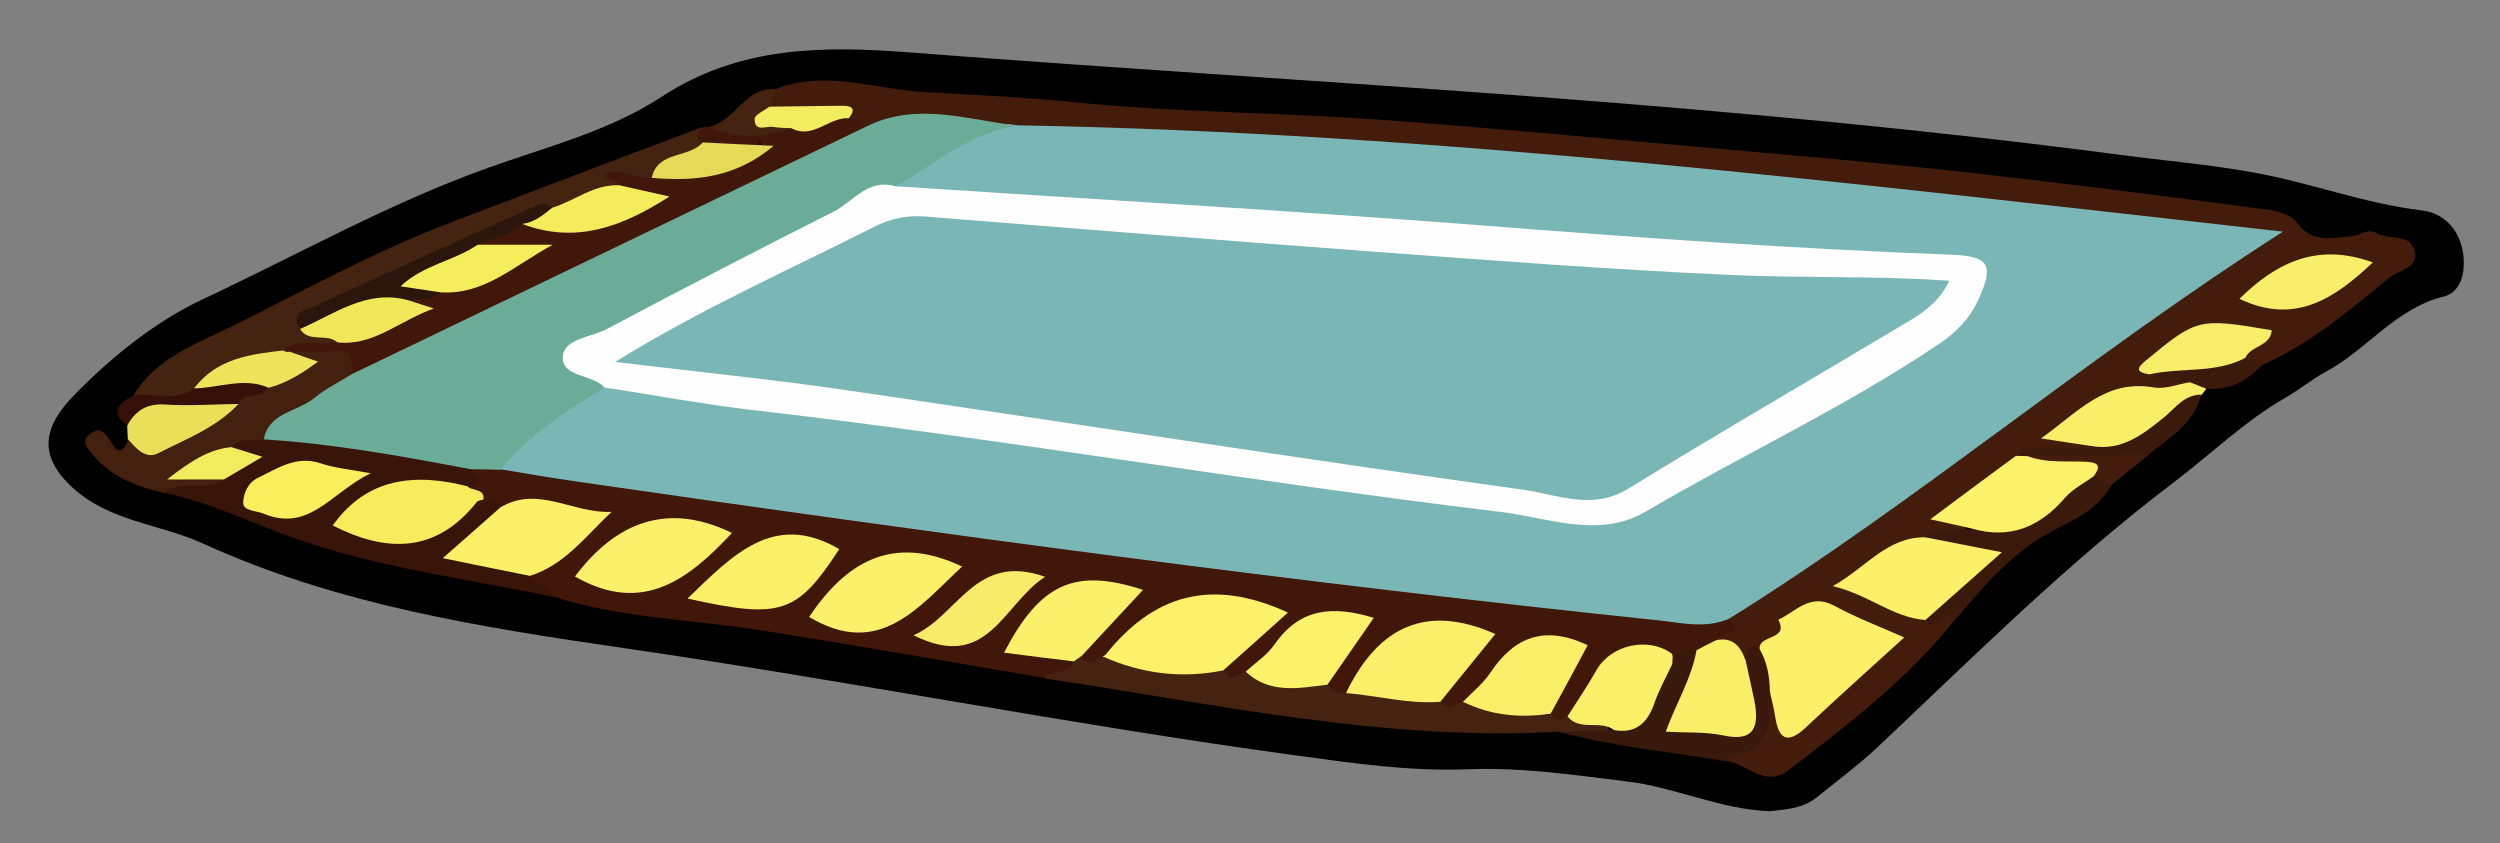 <?xml version="1.0" encoding="utf-8"?>
<!-- Generator: Adobe Illustrator 23.0.2, SVG Export Plug-In . SVG Version: 6.00 Build 0)  -->
<svg version="1.1" id="Camada_1" xmlns="http://www.w3.org/2000/svg" xmlns:xlink="http://www.w3.org/1999/xlink" x="0px" y="0px"
	 viewBox="0 0 80.4 27.12" style="enable-background:new 0 0 80.4 27.12;" xml:space="preserve">
<rect x="0" y="0" width="80.4" height="27.12" fill="#808080" stroke="none"/>
<style type="text/css">
	.st0{fill:#010000;}
	.st1{fill:#431C0C;}
	.st2{fill:#401709;}
	.st3{fill:#41170A;}
	.st4{fill:#381409;}
	.st5{fill:#452311;}
	.st6{fill:#462311;}
	.st7{fill:#44200F;}
	.st8{fill:#39190C;}
	.st9{fill:#3B1A0C;}
	.st10{fill:#F8EF69;}
	.st11{fill:#E9DF58;}
	.st12{fill:#360F09;}
	.st13{fill:#7BB6B6;}
	.st14{fill:#6AAC97;}
	.st15{fill:#FCF068;}
	.st16{fill:#FBF068;}
	.st17{fill:#FBF269;}
	.st18{fill:#F8EE67;}
	.st19{fill:#F7EF6A;}
	.st20{fill:#F6EE69;}
	.st21{fill:#F2ED60;}
	.st22{fill:#3A160B;}
	.st23{fill:#FCF169;}
	.st24{fill:#FAEF68;}
	.st25{fill:#FBF069;}
	.st26{fill:#FAF069;}
	.st27{fill:#FBF169;}
	.st28{fill:#F7EC5B;}
	.st29{fill:#FBF26A;}
	.st30{fill:#F6EC69;}
	.st31{fill:#2A160A;}
	.st32{fill:#F5EE5C;}
	.st33{fill:#F4ED5B;}
	.st34{fill:#F0E85A;}
	.st35{fill:#E3DA57;}
	.st36{fill:#ECE45A;}
	.st37{fill:#F9EF5C;}
	.st38{fill:#F1EC5E;}
	.st39{fill:#FDFEFD;}
</style>
<g>
	<path class="st0" d="M56.91,26.09c-1.63-0.07-3.05-0.78-4.6-0.96c-1.71-0.21-3.4-0.46-5.13-0.39c-1.84,0.07-3.63-0.19-5.46-0.44
		c-7.23-0.98-14.39-2.4-21.61-3.45c-4.6-0.67-9.25-1.39-13.58-3.37c-1.38-0.63-3.01-0.7-4.21-1.81c-1.09-1.01-0.96-1.93,0.1-3
		c1.22-1.24,2.6-2.34,4.09-3.04c3.05-1.43,5.99-3.09,9.18-4.23c1.89-0.68,3.9-1.18,5.59-2.29c2.51-1.64,5.21-1.64,8.03-1.42
		c6.73,0.52,13.47,0.92,20.2,1.43c6.21,0.47,12.42,1.04,18.6,1.85c1.42,0.19,2.86,0.31,4.27,0.56C74.23,5.85,76,6.54,77.9,6.77
		c0.84,0.1,1.4,0.86,1.33,1.85c-0.03,0.44-0.24,0.82-0.65,0.92c-1.54,0.38-2.46,1.71-3.79,2.42c-0.44,0.24-0.84,0.57-1.29,0.83
		c-1.31,0.75-2.4,1.82-3.59,2.72c-3.42,2.59-6.44,5.61-9.55,8.54c-0.61,0.57-1.29,1.07-1.93,1.59
		C57.96,26.02,57.39,26.03,56.91,26.09z"/>
	<path class="st1" d="M62.88,19.92c-1.52,1.91-3.44,3.38-5.36,4.85c-0.79,0.61-1.37-0.29-2.08-0.3c0-0.65,0.8-0.43,0.97-0.91
		c0.26-0.36,0.1-0.86,0.39-1.21c0.1-0.08,0.28-0.1,0.31-0.02c0.47,1.35,1.07,0.61,1.67,0.12c0.31-0.26,0.65-0.52,0.8-0.88
		c0.19-0.42,1.31-0.49,0.6-1.2c-0.93-0.94-2.18-0.88-2.72,0.04c-0.19,0.33-0.47,0.39-0.75,0.53c-0.28-0.13-0.48-0.06-0.59,0.24
		c-0.39-0.02-0.67-0.26-0.96-0.49c-0.04-0.48,0.43-0.73,0.55-1.14c2.78-1.96,5.58-3.87,8.31-5.9c2.65-1.98,5.33-3.93,8.32-5.88
		c-1.14-0.28-2.08-0.33-3-0.44c-5.12-0.62-10.24-1.2-15.37-1.64C49.32,5.29,44.66,4.92,40,4.6c-2.44-0.16-4.87-0.05-7.3-0.29
		c-1.55-0.19-3.11-0.51-4.67-0.06c-0.25-0.02-0.47-0.13-0.67-0.28c-0.76-0.68-1.81-0.01-2.6-0.54c-0.22-0.3,0.03-0.42,0.21-0.57
		c1.58-0.62,3.17,0.01,4.73,0.1c1.57,0.09,3.17,0.16,4.75,0.32c3.24,0.33,6.52,0.33,9.77,0.56c3.53,0.25,7.05,0.59,10.57,0.9
		c2.69,0.24,5.39,0.47,8.07,0.76c3.35,0.37,6.7,0.8,10.05,1.24c0.34,0.04,0.78,0.18,0.96,0.42c0.49,0.67,1.12,0.49,1.74,0.44
		c0.27-0.02,0.54-0.27,0.8-0.11c0.4,0.24,1.09,0,1.24,0.56c0.16,0.57-0.51,0.63-0.82,0.89c-1.28,1.05-2.56,2.13-4.1,2.81
		c-0.28,0.11-0.43-0.04-0.56-0.25c0.09-0.38,0.39-0.74-0.38-0.85c-1.09-0.16-1.66,0.63-2.44,1.05c-0.03,0.01-0.04,0.08-0.04,0.11
		c0.01,0.03,0.06,0.05,0.1,0.07c0.34,0.1,0.75,0.05,0.97,0.42c-0.15,0.51-0.61,0.5-0.97,0.47c-1.29-0.1-2.27,0.51-3.23,1.31
		c-0.11,0.04,0.01,0.1,0.03,0.09c0.44-0.38,0.82-0.4,1.03,0.24c-0.68,0.6-1.57,0.07-2.3,0.42c-0.35,0.38-0.72,0.75-1.18,0.99
		c-0.59,0.32-0.98,0.64-0.44,1.31c-0.39,0.28-0.89,0.17-1.31,0.34c-1,0.16-1.68,0.99-2.57,1.28c0.82,0.14,1.51,0.72,2.35,0.93
		C62.11,19.97,62.65,19.28,62.88,19.92z"/>
	<path class="st2" d="M55.62,19.89c0.59,0.67-0.41,0.38-0.42,0.69c-0.1,0.29-0.36,0.39-0.6,0.52c-0.3,0.1-0.54,0.39-0.9,0.31
		c-1.52-0.51-1.53-0.51-2.38,0.78c-0.24,0.36-0.47,0.73-0.82,1c-0.27,0.13-0.54,0.28-0.72-0.12c-0.08-0.91,0.54-1.48,1.01-2.12
		c-1.04-0.5-1.86-0.11-2.57,0.75c-0.33,0.4-0.6,0.86-1.08,1.11c-0.34,0.13-0.68,0.28-0.91-0.17c0.03-0.95,1.03-1.28,1.31-2.16
		c-0.38-0.07-0.8,0-1.2-0.13c-0.76-0.25-1.3,0.04-1.74,0.66c-0.39,0.55-0.76,1.13-1.4,1.43c-0.25,0.04-0.46-0.01-0.58-0.26
		c-0.15-0.86,0.76-1.26,0.91-2.08c-0.72-0.27-1.3-0.08-1.83,0.42c-0.49,0.46-0.91,1-1.53,1.33c-0.33,0.12-0.67,0.27-0.9-0.17
		c0.01-0.93,0.95-1.22,1.36-1.97c-1.54-0.38-2.98-0.61-4.08,0.91c-0.23,0.32-0.56,0.57-0.93,0.75c-0.34,0.13-0.68,0.26-0.91-0.17
		c0.05-0.99,1.03-1.32,1.52-2.04c-1.85-0.4-2.2-0.23-3.34,1.51c0.54,0.36,1.42-0.09,1.76,0.72c-0.15,0.6-0.74,0.13-1.02,0.42
		c-3.05-0.52-6.1-1.06-9.16-1.54c-2.23-0.35-4.52-0.39-6.7-1.09c-0.22-0.28-0.82-0.2-0.73-0.77c0.62-0.54,1.36-0.94,1.92-1.66
		c-0.89-0.47-1.82-0.38-2.74-0.3c-0.22-0.02-0.43-0.1-0.63-0.2c-0.23-0.13-0.46-0.26-0.52-0.55c0.29-0.19-0.19-0.67,0.29-0.79
		c0.3-0.1,0.6-0.12,0.91-0.1c9.79,1.42,19.59,2.76,29.41,3.94c3.01,0.36,6.01,0.82,9.04,0.93C55.02,19.7,55.35,19.68,55.62,19.89z"
		/>
	<path class="st3" d="M27.31,3.82c0.21,0.03,0.41,0.05,0.53,0.25c-0.12,0.44-0.51,0.59-0.86,0.77c-2.89,1.52-5.85,2.88-8.81,4.23
		c-1.81,0.83-3.56,1.76-5.36,2.62c-0.46,0.22-0.9,0.53-1.45,0.48c-0.46-0.94-1.45-0.4-2.12-0.75c-0.12-0.07-0.17-0.17-0.16-0.3
		c0.41-0.56,1.02-0.34,1.56-0.41c1.05,0.21,1.8-0.81,2.82-0.68c-0.08-0.17-0.42-0.19-0.27-0.49c0.28-0.25,0.66-0.28,1-0.4
		c1.21-0.07,2.14-0.93,3.07-1.04c0.39-0.14,0.13-0.29,0.23-0.17c0.22,0.28-1.28,0.32-2.1,0.05c0.07-0.88,0.89-0.63,1.36-0.92
		c1.5,0.16,2.97,0.13,4.13-0.61c-0.26,0.07-0.67-0.09-1.07-0.27c-0.24-0.17-0.67-0.24-0.56-0.63c0.08-0.26,0.47-0.2,0.73-0.25
		c0.31-0.06,0.62,0.05,0.92,0.1c1.24,0.1,2.46,0.07,3.53-0.72c0.13-0.06-0.11-0.24-0.02-0.11c0.04,0.06,0.03,0.09-0.02,0.12
		c-0.56,0.31-1.15,0.17-1.73,0.08c-0.37-0.19-0.5-0.4-0.08-0.68c0.08,0,0.17-0.01,0.25-0.01c0.84-0.02,1.68-0.08,2.52-0.17
		C25.99,4.07,26.63,3.42,27.31,3.82z"/>
	<path class="st4" d="M17.04,18.52c0.21,0.26,0.61,0.31,0.72,0.67c-2.77-0.58-5.59-0.93-8.29-1.88c-1.4-0.49-2.73-1.17-4.2-1.46
		c0.35-0.78,1.17-0.4,1.71-0.69c0.32-0.14,0.62-0.32,0.96-0.41c-0.21-0.14-0.63-0.12-0.51-0.57c0.29-0.32,0.69-0.32,1.08-0.34
		c2.05-0.04,4.03,0.46,6.03,0.76c0.27,0.04,0.56,0.12,0.59,0.48c-0.01,0.19,0.65,0.48-0.08,0.56c-0.25,0.25-0.59,0.29-0.89,0.21
		c-1.13-0.33-2,0.09-2.87,0.89c1.19,0.46,2.3,0.87,3.28-0.35c0.23-0.28,0.6-0.38,0.98-0.32c0.21,0.02,0.41,0.05,0.53,0.26
		c-0.11,0.87-0.98,1.05-1.34,1.56C15.46,18.02,16.4,17.68,17.04,18.52z"/>
	<path class="st5" d="M22.55,4.1c-0.04,0.16-0.26,0.34,0.04,0.48c-0.2,0.88-1.17,0.66-1.64,1.14c-0.52,0.07-0.97-0.39-1.52-0.13
		c0,0.28,0.41,0.14,0.48,0.37c-0.6,0.5-1.34,0.67-2.05,0.9c-1.46,0.09-2.71,0.79-3.91,1.51c-1.27,0.77-2.81,1-3.92,2.04
		c0.25,0.22,0.77,0.1,0.8,0.6c-0.57,0.14-1.21-0.21-1.73,0.25c-0.51,0.49-1.23,0.48-1.83,0.77c-0.43,0.21-0.86,0.39-1.14,0.8
		c-0.63,0.27-1.26,0.36-1.84-0.11c0.74-1.24,2.14-1.71,3.26-2.27c2.31-1.15,4.58-2.4,7.01-3.32C17.23,6.11,19.89,5.1,22.55,4.1z"/>
	<path class="st6" d="M33.61,21.82c0.2-0.37,0.81-0.05,0.92-0.55c0.04-0.12,0.13-0.18,0.26-0.18c0.21,0.41,0.45,0.12,0.68,0.02
		c1.3,0.12,2.6,0.13,3.88,0.45c0.22,0.43,0.48,0.11,0.72,0.04c0.86,0.23,1.8-0.04,2.63,0.42c0.13,0.25,0.35,0.29,0.6,0.27
		c1.06-0.4,2.06-0.19,3.03,0.28c0.25,0.37,0.49,0.05,0.73,0c0.96-0.02,1.91,0.02,2.82,0.38c0.13,0.33,0.35,0.14,0.54,0.09
		c1.14-0.11,1.15-0.1,1.36,0.56c-0.55,0.04-1.09,0.13-1.63-0.07C44.54,23.85,39.1,22.64,33.61,21.82z"/>
	<path class="st7" d="M8.48,14.11c-0.35,0.1-0.76-0.07-1.04,0.27c-0.23,0.39-0.72,0.37-1.03,0.67c0.28,0.11,0.64,0.02,0.8,0.37
		c-0.58,0.43-1.36-0.04-1.93,0.43c-0.91-0.2-1.75-0.53-2.35-1.29c-0.15-0.19-0.33-0.38-0.04-0.6c0.22-0.17,0.39-0.16,0.58,0.1
		c0.14,0.19,0.37,0.82,0.66,0.07c1.46,0.36,2.39-0.62,3.41-1.37c0.29-0.28,0.7-0.31,1.04-0.47c0.21-0.1,0.42-0.23,0.63-0.34
		c0.49-0.25,0.49-0.25,0.12-0.64c0.47-0.01,0.95,0.02,1.42-0.03c0.65-0.08,0.52,0.4,0.6,0.75c-0.3,0.83-1.17,0.94-1.76,1.4
		C9.22,13.68,8.82,13.85,8.48,14.11z"/>
	<path class="st8" d="M50.14,23.53c0.59-0.02,1.18-0.03,1.77-0.05c0.56-0.31,1.02-0.71,1.2-1.37c0.09-0.33,0.26-0.67,0.67-0.75
		c0.24-0.19,0.37-0.55,0.78-0.45c0.37,0.79-0.29,1.41-0.4,2.2c0.91,0.24,1.76,0.36,2.38-0.59c0.37,0.38,0.23,0.81,0.11,1.23
		c-0.17,0.63-0.89,0.33-1.2,0.72C53.68,24.18,51.88,24.01,50.14,23.53z"/>
	<path class="st9" d="M61.92,17.28c0.44-0.45,1.02-0.14,1.51-0.28c1.62,0.06,2.59-1.31,3.95-1.83c0.26,0.04,0.44,0.17,0.53,0.42
		c-0.4,0.73-1.08,1.07-1.8,1.43c-1.32,0.66-2.28,1.78-3.22,2.9c-0.33-0.38-0.63,0.57-0.96,0.02c0.33-1.05,1.18-1.52,1.99-1.99
		C63.4,17.61,62.41,18.15,61.92,17.28z"/>
	<path class="st10" d="M67.29,14.35c-0.49-0.07-0.98-0.15-1.65-0.25c1.19-0.85,2.07-1.91,3.63-1.64c0.36,0.06,0.77-0.1,1.16-0.17
		c0.31-0.26,0.44-0.07,0.53,0.21c-0.05,0.06-0.1,0.13-0.15,0.19c-0.53,0.6-1.16,1.09-1.8,1.55C68.49,14.6,67.9,14.93,67.29,14.35z"
		/>
	<path class="st11" d="M7.67,12.99C6.96,13.75,6,14.11,5.1,14.57c-0.42,0.22-0.72-0.15-0.99-0.45c-0.01-0.15-0.01-0.29-0.02-0.44
		c0.07-0.26,0.08-0.68,0.37-0.69C5.53,12.96,6.6,12.33,7.67,12.99z"/>
	<path class="st9" d="M67.29,14.35c0.97,0.15,1.64-0.39,2.32-0.94c0.35-0.29,0.64-0.72,1.18-0.72c-0.23,0.94-1.02,1.38-1.69,1.93
		c-1.21,0.48-2.48,0.35-3.73,0.31c-0.21-0.03-0.4-0.1-0.53-0.27C65.6,14.06,66.49,14.61,67.29,14.35z"/>
	<path class="st12" d="M7.67,12.99C6.89,13,6.1,13.06,5.32,13.01c-0.6-0.04-0.96,0.19-1.23,0.68c-0.6-0.46-0.25-0.73,0.2-0.97
		c0.64-0.11,1.34,0.24,1.94-0.24c0.43-0.34,0.97-0.33,1.47-0.44c0.36-0.08,0.83-0.16,0.93,0.42C8.44,12.87,7.86,12.56,7.67,12.99z"
		/>
	<path class="st9" d="M70.95,12.5c-0.18-0.07-0.35-0.14-0.53-0.21c-0.42-0.13-0.92,0.1-1.3-0.26c0.95-0.64,2-0.71,3.09-0.53
		c0.17,0.09,0.35,0.17,0.52,0.26C72.24,12.26,71.67,12.57,70.95,12.5z"/>
	<path class="st5" d="M25.44,4.12c-0.88,0.3-1.77,0.36-2.64-0.04c0.85-0.17,1.16-1.31,2.16-1.21c-0.07,0.19-0.14,0.38-0.22,0.57
		C24.82,3.83,25.28,3.82,25.44,4.12z"/>
	<path class="st1" d="M65.21,14.67c1.3-0.02,2.6-0.03,3.9-0.05c-0.4,0.32-0.8,0.65-1.2,0.97c-0.19-0.09-0.37-0.19-0.56-0.28
		c-0.33-0.32-0.74-0.07-1.1-0.14C65.86,15.1,65.36,15.24,65.21,14.67z"/>
	<path class="st13" d="M55.62,19.89c-0.75,0.34-1.54,0.14-2.29,0.06c-11.62-1.21-23.2-2.79-34.76-4.46
		c-0.83-0.12-1.65-0.26-2.48-0.4c0.36-1.37,1.65-1.77,2.62-2.51c0.28-0.21,0.64-0.3,0.99-0.37c2.55,0.21,5.06,0.66,7.59,0.98
		c7.76,0.98,15.49,2.24,23.26,3.2c0.86,0.11,1.68,0.02,2.43-0.41c2.94-1.69,6.02-3.14,8.85-5.04c0.54-0.36,1.03-0.75,1.35-1.33
		c0.38-0.7,0.17-1.08-0.61-1.09c-1.44-0.03-2.87-0.16-4.3-0.23C51.45,8,44.66,7.39,37.86,6.86c-2.66-0.21-5.34-0.2-8-0.49
		c-0.32-0.03-0.64-0.06-0.93-0.22c-0.27-0.19-0.2-0.46,0-0.58c1.19-0.68,2.21-1.82,3.79-1.54c13.51,0.24,26.9,1.87,40.7,3.42
		C67.11,11.48,61.67,16.12,55.62,19.89z"/>
	<path class="st14" d="M32.72,4.04C31.2,4.27,30.07,5.26,28.8,6c-2.9,1.67-5.92,3.11-8.88,4.66c-1.31,0.68-1.31,0.69-0.48,1.81
		c-1.24,0.73-2.42,1.52-3.35,2.64c-0.32-0.01-0.64-0.02-0.96-0.02c-2.2-0.42-4.41-0.82-6.65-0.96c0.18-0.89,1.1-0.88,1.64-1.34
		c0.36-0.3,0.8-0.51,1.2-0.76c5.51-2.65,11.01-5.3,16.52-7.95C29.46,3.26,31.09,3.85,32.72,4.04z"/>
	<path class="st15" d="M56.59,20.87c-0.04-0.47,0.96-0.27,0.6-0.94c0.57-0.26,1.02-0.87,1.8-0.45c0.69,0.38,1.44,0.66,2.25,1.02
		c-1.1,1-2.15,1.94-3.17,2.9c-0.59,0.55-0.87,0.37-0.98-0.35c-0.04-0.27-0.11-0.54-0.17-0.8C56.5,21.86,56.47,21.39,56.59,20.87z"/>
	<path class="st16" d="M61.92,17.28c0.76,0.15,1.53,0.3,2.46,0.48c-0.89,0.79-1.68,1.49-2.46,2.18c-1.05-0.08-1.83-0.82-2.98-1.09
		C60.02,18.25,60.69,17.26,61.92,17.28z"/>
	<path class="st17" d="M65.21,14.67c0.6,0.23,1.24,0.15,1.86,0.18c0.38,0.02,0.53,0.1,0.27,0.46c-0.31,0.23-0.68,0.41-0.93,0.7
		c-0.81,0.94-1.77,1.34-2.99,0.99c-0.38-0.09-0.76-0.17-1.34-0.3c0.98-0.73,1.86-1.39,2.75-2.04
		C64.96,14.66,65.09,14.67,65.21,14.67z"/>
	<path class="st18" d="M56.43,22.57c0.14,0.81-0.01,1.3-1.02,1.08c-0.57-0.12-1.17-0.08-1.84-0.12c0.34-0.93,0.83-1.71,0.99-2.62
		c0.21-0.11,0.42-0.22,0.63-0.32c0.51-0.11,0.77,0.17,0.93,0.6C56.52,21.58,56.68,22.03,56.43,22.57z"/>
	<path class="st19" d="M76.31,8.44c-1.24,1.17-2.51,2.02-4.29,1.17C73.21,8.44,74.53,7.79,76.31,8.44z"/>
	<path class="st20" d="M72.21,11.51c-0.97,0.51-2.07,0.3-3.09,0.53c-0.47-0.08-0.39-0.22-0.08-0.47c1.61-1.33,1.67-1.35,4.02-0.95
		C73.02,11.15,72.38,11.11,72.21,11.51z"/>
	<path class="st21" d="M25.44,4.12c-0.19-0.01-0.38,0-0.57-0.04c-0.22-0.04-0.61,0.19-0.6-0.26c0-0.13,0.31-0.26,0.47-0.39
		c0.78-0.01,1.57-0.02,2.35-0.03c0.33,0,0.44,0.11,0.21,0.4C26.66,3.76,26.14,4.5,25.44,4.12z"/>
	<path class="st22" d="M56.43,22.57c-0.1-0.46-0.2-0.92-0.3-1.38c0.02-0.3,0.1-0.52,0.46-0.31c0.25,0.42,0.32,0.89,0.33,1.37
		c-0.15,0.49,0.17,1.06-0.27,1.5C56.58,23.35,56.79,22.91,56.43,22.57z"/>
	<path class="st23" d="M39.34,21.56c-1.34,0.27-2.63,0.11-3.88-0.45c0.03-0.02,0.08-0.03,0.1-0.06c1.51-1.89,3.36-2.5,5.86-1.35
		C40.73,20.32,40.04,20.94,39.34,21.56z"/>
	<path class="st24" d="M46.32,22.57c-1.03,0.08-2.02-0.2-3.03-0.28c0.02-0.04,0.03-0.07,0.05-0.11c1.01-2.01,2.52-2.78,4.75-1.79
		C47.53,21.08,46.93,21.82,46.32,22.57z"/>
	<path class="st16" d="M17.04,18.52c-0.88-0.18-1.75-0.35-2.8-0.57c0.7-0.61,1.27-1.12,1.85-1.63c1.21-0.73,2.35,0.21,3.58,0.14
		C18.83,17.25,18.16,18.17,17.04,18.52z"/>
	<path class="st25" d="M30.94,18.22c-1.41,1.32-2.67,2.97-4.92,1.62C27.18,18.12,28.67,17.14,30.94,18.22z"/>
	<path class="st26" d="M18.49,18.54c1.3-1.73,2.96-2.42,5.05-1.4C22.19,18.58,20.7,19.81,18.49,18.54z"/>
	<path class="st27" d="M22.11,19.25c1.45-1.4,2.78-2.82,4.88-1.59C25.63,19.74,25.13,19.92,22.11,19.25z"/>
	<path class="st26" d="M34.79,21.09c-0.09,0.06-0.17,0.12-0.26,0.18c-0.74-0.09-1.49-0.18-2.24-0.28c1.17-2.25,2.29-2.73,4.47-2.02
		C36.13,19.65,35.46,20.37,34.79,21.09z"/>
	<path class="st28" d="M15.55,16.06c-0.07,0.03-0.17,0.03-0.22,0.09c-1.32,1.66-2.92,1.62-4.63,0.75c1.09-1.53,2.62-1.7,4.34-1.26
		C15.19,15.81,15.58,15.69,15.55,16.06z"/>
	<path class="st24" d="M49.87,22.95c-0.98,0.15-1.92,0.06-2.82-0.38c0.3-0.31,0.65-0.59,0.89-0.95c0.77-1.15,1.75-1.52,3.12-0.87
		C50.68,21.46,50.28,22.21,49.87,22.95z"/>
	<path class="st26" d="M53.78,21.36c-0.2,0.42-0.43,0.83-0.58,1.27c-0.22,0.63-0.6,0.97-1.29,0.85c-0.44-0.34-1.1,0.05-1.5-0.44
		c0.32-0.5,0.65-0.99,0.94-1.5c0.46-0.8,1.64-1.07,2.4-0.53C53.82,21.06,53.78,21.24,53.78,21.36z"/>
	<path class="st29" d="M42.69,22.02c-0.92,0.11-1.85,0.31-2.63-0.42c0.32-0.29,0.7-0.54,0.94-0.89c0.81-1.16,1.87-1.24,3.18-0.84
		C43.66,20.62,43.18,21.32,42.69,22.02z"/>
	<path class="st30" d="M29.38,20.43c1.44-0.63,1.98-2.68,4.23-1.88C32.25,19.43,31.78,21.63,29.38,20.43z"/>
	<path class="st31" d="M9.65,10.58c-0.37-0.54,0.22-0.62,0.44-0.72c2.37-1.1,4.76-2.16,7.14-3.24c0.2-0.09,0.37-0.12,0.53,0.07
		c-0.15,0.5-0.43,0.74-0.97,0.52c-0.39,0.41-0.97,0.42-1.43,0.67c-0.29,0.87-1.26,0.71-1.8,1.21c0.22,0.07,0.47,0.08,0.6,0.32
		c-0.3,0.3-0.7,0.14-1.05,0.25C11.93,9.87,10.89,10.59,9.65,10.58z"/>
	<path class="st32" d="M14.16,9.4c-0.39-0.06-0.78-0.12-1.28-0.19c0.74-0.7,1.73-0.82,2.48-1.34c0.81,0,1.61,0,2.42,0
		C16.58,8.51,15.58,9.5,14.16,9.4z"/>
	<path class="st33" d="M16.79,7.2c0.39-0.04,0.68-0.29,0.97-0.52c0.73-0.22,1.35-0.77,2.17-0.72c0.5,0.11,1,0.23,1.6,0.36
		C20.02,7.29,18.52,7.86,16.79,7.2z"/>
	<path class="st34" d="M9.65,10.58c1.11-0.48,2.13-1.28,3.46-0.93c0.21,0.07,0.43,0.14,0.84,0.27c-1.15,0.42-1.95,1.22-3.1,1.09
		C10.51,10.7,9.94,11.04,9.65,10.58z"/>
	<path class="st35" d="M20.96,5.72c0.19-0.88,1.19-0.62,1.64-1.14c0.72,0.04,1.45,0.07,2.28,0.11C23.66,5.72,22.34,5.84,20.96,5.72z
		"/>
	<path class="st36" d="M8.64,12.47c-0.8-0.35-1.6,0.01-2.4,0.02c0.73-0.96,1.8-1.1,2.88-1.22c0.05,0.05,0.12,0.06,0.19,0.04
		c0.29,0.1,0.59,0.21,0.92,0.32C9.72,12,9.23,12.32,8.64,12.47z"/>
	<path class="st37" d="M11.92,15.22c-1.26,0.61-1.97,1.91-3.44,1.3c-0.24-0.1-0.67-0.08-0.66-0.36c0.01-0.27,0.14-0.63,0.47-0.79
		c0.64-0.31,1.24-0.73,2.02-0.47C10.75,15.05,11.21,15.09,11.92,15.22z"/>
	<path class="st38" d="M7.2,15.42c-0.51,0-1.02,0-1.83,0c0.79-0.61,1.35-0.97,2.07-1.04c0.29,0.09,0.59,0.18,1,0.31
		C7.97,14.97,7.59,15.19,7.2,15.42z"/>
	<path class="st39" d="M19.44,12.46c-0.39-0.43-1.38-0.32-1.34-0.99c0.04-0.59,0.92-0.62,1.42-0.89c2.42-1.29,4.85-2.54,7.3-3.78
		c0.63-0.32,1.1-1.07,1.97-0.81c6.25,0.41,12.51,0.77,18.75,1.25C52.61,7.64,57.66,8,62.73,8.19c1.26,0.05,1.4,0.32,0.9,1.44
		c-0.28,0.61-0.7,1.04-1.24,1.41c-3.02,2.04-6.33,3.57-9.46,5.41c-1.52,0.89-3.15,0.19-4.7,0.01c-8.08-0.97-16.09-2.37-24.18-3.29
		C22.51,12.98,20.98,12.7,19.44,12.46z"/>
	<path class="st13" d="M19.78,11.64c2.84-1.75,5.62-2.97,8.32-4.34c0.51-0.26,1.03-0.38,1.61-0.34c4.85,0.39,9.7,0.78,14.55,1.14
		c3.78,0.28,7.56,0.57,11.35,0.74c2.34,0.11,4.7,0.02,7.08,0.19c-0.36,0.75-0.93,1.08-1.49,1.41c-2.94,1.76-5.92,3.48-8.84,5.28
		c-1.16,0.71-2.29,0.18-3.37,0.03c-7.26-1.01-14.51-2.14-21.76-3.2C24.83,12.2,22.43,11.96,19.78,11.64z"/>
</g>
</svg>
